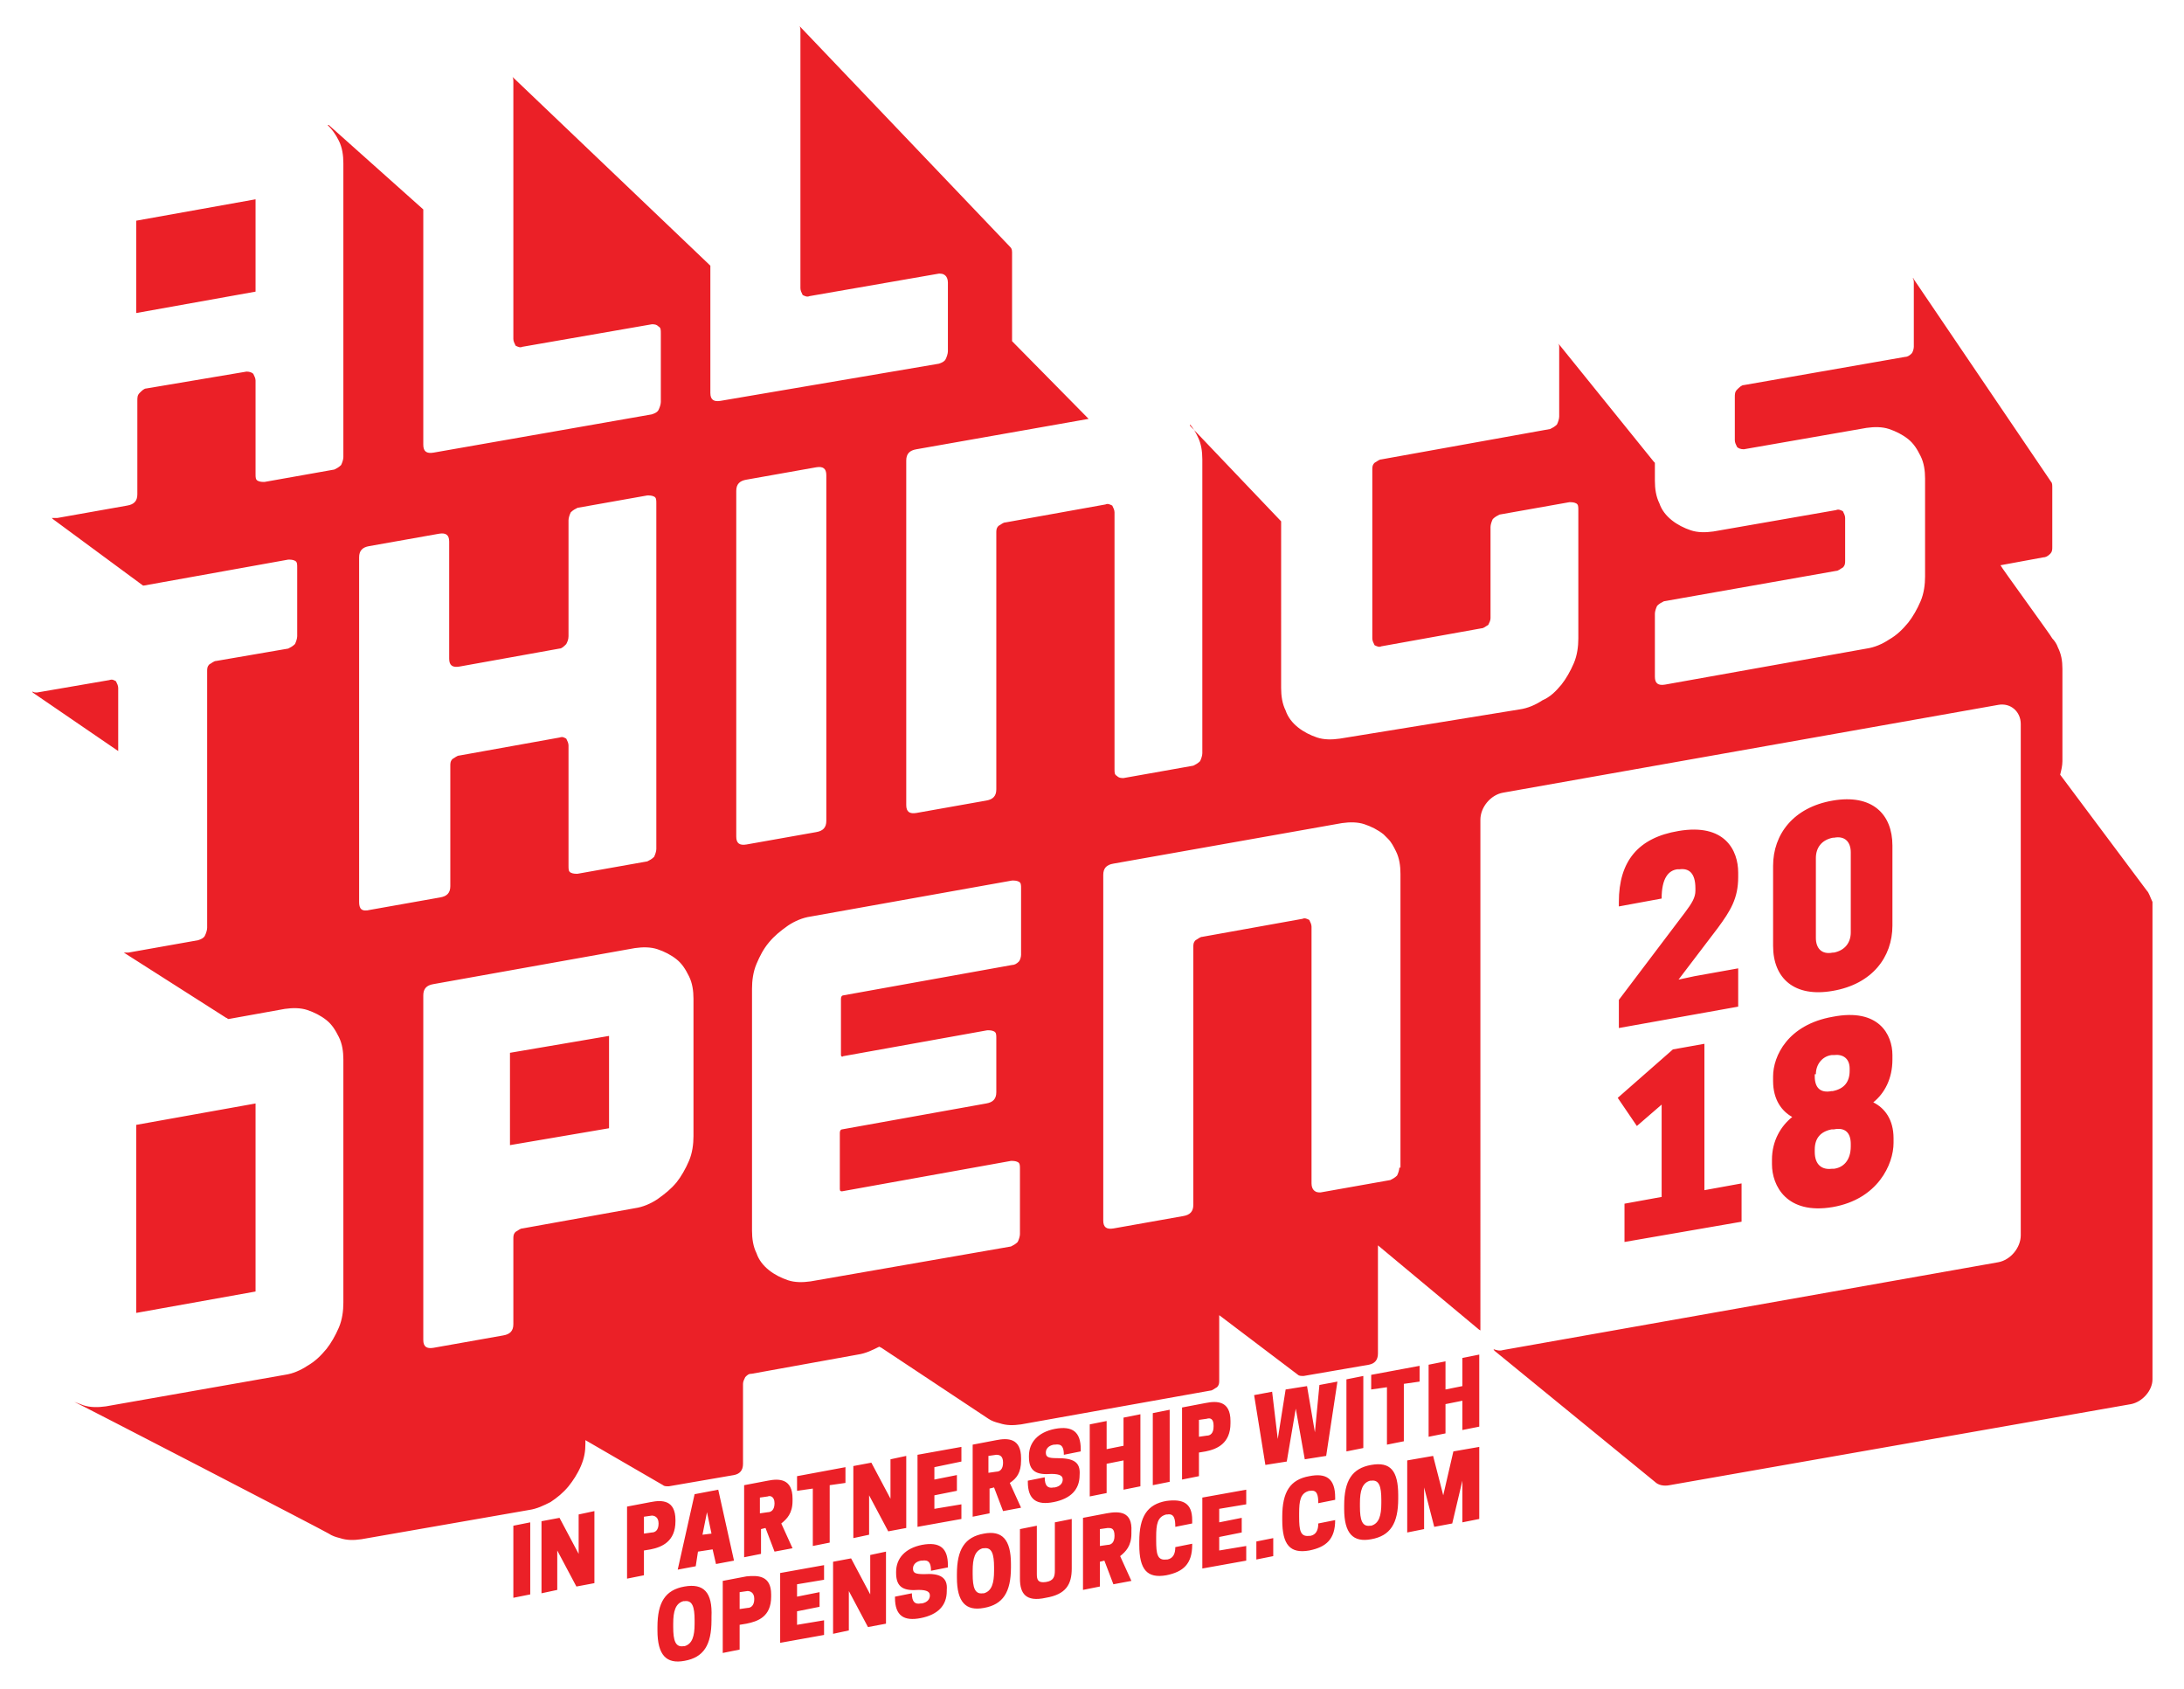 <svg xmlns="http://www.w3.org/2000/svg" viewBox="0 0 194 150"><title>All Things Open 2018 Logo</title><path fill="#EB2027" d="M145.4 100l2.2-1.9v8.2l-3.3.6v3.4l10.4-1.8v-3.4l-3.3.6v-13l-2.8.5-4.9 4.3 1.7 2.5zm17.4-12c3.5-.6 5.3-3 5.3-5.8v-7.1c0-2.8-1.8-4.6-5.3-4-3.5.6-5.3 3-5.3 5.8V84c0 2.9 1.9 4.6 5.3 4zm-1.5-11.8c0-.9.5-1.6 1.5-1.8h.1c1-.2 1.5.4 1.5 1.3v7.1c0 .9-.5 1.6-1.5 1.8h-.1c-1 .2-1.5-.4-1.5-1.3v-7.1zM149.7 81l-5.9 7.8v2.5l10.6-1.9V86l-3.9.7-1.4.3 3.5-4.6c1.1-1.5 1.8-2.6 1.8-4.5v-.4c0-2-1.2-4.4-5.3-3.7-3.6.6-5.3 2.7-5.3 6.3v.4l3.8-.7c0-1.8.6-2.5 1.4-2.6h.2c.8-.1 1.4.3 1.4 1.7v.2c0 .6-.3 1.1-.9 1.9zm7.7 22v.4c0 1.9 1.3 4.5 5.4 3.8 4-.7 5.4-3.8 5.4-5.7v-.4c0-1.7-.8-2.7-1.8-3.2 1-.8 1.7-2.1 1.7-3.8v-.4c0-1.8-1.2-4.2-5.3-3.4-4 .7-5.3 3.5-5.3 5.3v.4c0 1.7.8 2.7 1.7 3.2-1 .8-1.8 2.1-1.8 3.8zm3.9-7.6c0-.9.6-1.6 1.4-1.7h.2c.8-.1 1.4.3 1.4 1.2v.2c0 1-.5 1.6-1.5 1.8h-.1c-1 .2-1.5-.3-1.5-1.3v-.2zm-.1 6.7c0-1 .5-1.6 1.5-1.8h.2c1-.2 1.5.3 1.5 1.3v.2c0 1.3-.7 1.9-1.5 2h-.2c-.8.1-1.5-.3-1.5-1.5v-.2zm-86.1 28.2l-4.3.8v1.3l1.4-.2v5.1l1.5-.3v-5.1l1.4-.2v-1.4zm-5.8 15.6l3.9-.7v-1.3l-2.4.4v-1.2l2-.4v-1.3l-2 .4v-1.1l2.4-.4V139l-3.9.7v6.2zm8-5.5v1.2l-1.7-3.2-1.6.3v6.4l1.4-.3v-3.5l1.7 3.2 1.6-.3v-6.4l-1.4.3v2.3zm8.1-10.6v-1.3l-3.9.7v6.4l3.9-.7v-1.3l-2.4.4v-1.2l2-.4V131l-2 .4v-1.1l2.4-.5zm-4.9-.5l-1.4.3v3.5l-1.7-3.2-1.6.3v6.4l1.4-.3v-3.5l1.7 3.2 1.6-.3v-6.4zm6.9 6.9c-1.7.3-2.4 1.4-2.4 3.6v.3c0 2.2.8 3 2.4 2.7 1.7-.3 2.4-1.4 2.4-3.6v-.3c0-2.2-.8-3-2.4-2.7zm.9 3.3c0 1.1-.2 1.8-.9 2h-.1c-.7.1-.9-.5-.9-1.7v-.3c0-1.1.2-1.8.9-2h.1c.7-.1.9.5.9 1.7v.3zM10.5 61.1c0-.2-.1-.4-.2-.6-.2-.1-.3-.2-.6-.1l-6.4 1.1c-.2 0-.3 0-.4-.1v.1l7.6 5.2v-5.6zm40.9 75.7v1.2l-1.7-3.2-1.6.3v6.4l1.4-.3v-3.5l1.7 3.2 1.6-.3v-6.4l-1.4.3v2.3zm-5.8 5.1l1.5-.3v-6.4l-1.5.3v6.4zM22.7 17.7l-10.6 1.9v8.2l10.6-1.9v-8.2zM66.3 140l-2.1.4v6.4l1.5-.3v-2.2l.6-.1c1-.2 2.2-.6 2.2-2.4v-.2c0-1.7-1.2-1.7-2.2-1.6zm.7 2c0 .6-.3.8-.6.8l-.7.1v-1.5l.7-.1c.2 0 .6.1.6.7zm-3.2-9.7l-2.1.4-1.5 6.7 1.6-.3.2-1.3 1.3-.2.3 1.3 1.6-.3-1.4-6.3zm-1.4 4l.4-2 .4 1.9-.8.1zm-2.4-1.2v-.1c0-1.8-1.2-1.8-2.2-1.6l-2.1.4v6.4l1.5-.3v-2.2l.6-.1c1-.2 2.2-.7 2.2-2.5zm-1.5.2c0 .6-.3.8-.6.8l-.7.1v-1.5l.7-.1c.2 0 .6.1.6.7zm10.9 0c.5-.4 1-.9 1-2v-.2c0-1.8-1.2-1.8-2.2-1.6l-2.1.4v6.4l1.5-.3v-2.2l.4-.1.8 2.1 1.6-.3-1-2.2zm-.6-1.8c0 .6-.3.8-.6.8l-.7.1V133l.7-.1c.2-.1.6 0 .6.6zm-8 7.4c-1.7.3-2.4 1.4-2.4 3.6v.3c0 2.2.8 3 2.4 2.7 1.7-.3 2.4-1.4 2.4-3.6v-.3c.1-2.2-.7-3-2.4-2.7zm.9 3.3c0 1.1-.2 1.8-.9 2h-.1c-.7.1-.9-.5-.9-1.7v-.3c0-1.1.2-1.8.9-2h.1c.7-.1.9.5.9 1.7v.3zm20.4-4.4c-.8 0-1-.1-1-.5 0-.3.2-.6.7-.7h.1c.6-.1.8.2.8.9l1.5-.3v-.2c0-1.5-.7-2.1-2.3-1.8-1.5.3-2.3 1.2-2.3 2.4v.1c0 1.3.7 1.6 2 1.5.8 0 1 .2 1 .5s-.2.6-.7.7h-.1c-.5.1-.8-.1-.8-.9l-1.5.3v.1c0 1.6.8 2.1 2.3 1.8 1.5-.3 2.3-1.1 2.3-2.4v-.1c.1-1.1-.6-1.5-2-1.4zm44-18.5l-4.3.8v1.3l1.4-.2v5.1l1.5-.3v-5.1l1.4-.2v-1.4zm-9.3 5.9l-.7-4.1-1.9.3-.7 4.4-.5-4.2-1.6.3 1 6.2 1.9-.3.8-4.7.8 4.5 1.9-.3 1-6.6-1.6.3-.4 4.2zm11.4 5.6l-.9-3.5-2.3.4v6.4l1.5-.3v-3.7l.9 3.5 1.6-.3.9-3.8v3.7l1.5-.3v-6.4l-2.3.4-.9 3.9zm-6.4-2.7c-1.7.3-2.4 1.4-2.4 3.6v.3c0 2.2.8 3 2.4 2.7 1.7-.3 2.4-1.4 2.4-3.6v-.3c0-2.2-.7-3-2.4-2.7zm.9 3.4c0 1.1-.2 1.8-.9 2h-.1c-.7.1-.9-.5-.9-1.7v-.3c0-1.1.2-1.8.9-2h.1c.7-.1.9.5.9 1.7v.3zm-1.6-11.3l-1.5.3v6.4l1.5-.3v-6.4zm8.8.9l-1.5.3v-2.5l-1.5.3v6.4l1.5-.3v-2.6l1.5-.3v2.6l1.5-.3v-6.4l-1.5.3v2.5zm60.8-44L183 68.8c.1-.4.2-.8.2-1.2v-8.2c0-.7-.1-1.3-.4-1.9-.1-.3-.3-.6-.5-.8 0-.1-4.6-6.4-4.6-6.5l3.8-.7c.2 0 .4-.1.6-.3.2-.2.2-.4.2-.6v-5.3c0-.2 0-.4-.1-.5l-12.2-18s0-.1-.1-.1c.1.1.1.3.1.4v5.7c0 .2-.1.5-.2.6-.2.2-.4.3-.6.3l-14.3 2.5c-.2 0-.4.2-.6.4-.2.2-.2.4-.2.7v3.8c0 .2.1.4.2.6.1.1.3.2.6.2l10.9-1.9c.7-.1 1.4-.1 2 .1.6.2 1.2.5 1.7.9s.8.9 1.1 1.5c.3.6.4 1.3.4 2v8.7c0 .7-.1 1.5-.4 2.2-.3.7-.7 1.4-1.1 1.9-.5.6-1 1.1-1.7 1.5-.6.4-1.3.7-2 .8l-17.9 3.2c-.6.1-.9-.1-.9-.7v-5.6c0-.2.1-.5.2-.7.2-.2.4-.3.6-.4l15.3-2.7c.2 0 .4-.2.6-.3.2-.2.2-.4.2-.6V46c0-.2-.1-.4-.2-.6-.2-.1-.4-.2-.6-.1l-10.9 1.9c-.7.1-1.4.1-2-.1-.6-.2-1.2-.5-1.7-.9s-.9-.9-1.1-1.5c-.3-.6-.4-1.3-.4-2v-1.6l-.1-.1-8.4-10.4-.1-.1c.1.1.1.2.1.4V37c0 .2-.1.5-.2.7-.2.2-.4.3-.6.4l-15 2.7c-.2 0-.4.2-.6.3-.2.2-.2.4-.2.6v15c0 .2.1.4.2.6.2.1.4.2.6.1l8.9-1.6c.2 0 .4-.2.6-.3.1-.2.2-.4.2-.6v-8.1c0-.2.1-.5.2-.7.2-.2.4-.3.6-.4l6.2-1.1c.2 0 .4 0 .6.1.2.1.2.3.2.6v11.4c0 .7-.1 1.5-.4 2.2-.3.7-.7 1.4-1.1 1.9-.5.6-1 1.1-1.7 1.4-.6.4-1.3.7-2 .8l-16 2.6c-.7.1-1.4.1-2-.1-.6-.2-1.2-.5-1.7-.9s-.9-.9-1.1-1.5c-.3-.6-.4-1.3-.4-2V46.3l-8.1-8.5v-.1c.3.3.5.7.7 1.1.3.6.4 1.3.4 2v26.1c0 .2-.1.5-.2.7-.2.2-.4.3-.6.4l-6.2 1.1c-.2 0-.4 0-.6-.2-.2-.1-.2-.3-.2-.6V45.5c0-.2-.1-.4-.2-.6-.2-.1-.4-.2-.6-.1l-8.9 1.6c-.2 0-.4.2-.6.3-.2.2-.2.4-.2.6v22.8c0 .6-.3.9-.9 1l-6.2 1.1c-.6.1-.9-.1-.9-.7V40.9c0-.6.3-.9.9-1l15.3-2.7-6.8-6.9v-7.9c0-.3-.1-.4-.2-.5L71.1 2.4l-.1-.1c.1.1.1.3.1.5v22.8c0 .2.1.4.2.6.2.1.4.2.6.1l11.5-2c.2 0 .4 0 .6.2.1.1.2.3.2.6v6.1c0 .2-.1.5-.2.7-.1.2-.3.3-.6.4L64 35.6c-.6.1-.9-.1-.9-.7V23.6l-.1-.1L45.6 6.9l-.1-.1c.1.1.1.3.1.5v22.8c0 .2.1.4.2.6.2.1.4.2.6.1l11.5-2c.2 0 .4 0 .6.2.2.1.2.3.2.6v6.1c0 .2-.1.5-.2.7-.1.2-.3.3-.6.4l-19.4 3.4c-.6.1-.9-.1-.9-.7V18.6l-8.4-7.5h-.1c.4.4.7.8 1 1.4.3.6.4 1.3.4 2v26.1c0 .2-.1.5-.2.7-.2.2-.4.3-.6.4l-6.2 1.1c-.2 0-.4 0-.6-.1-.2-.1-.2-.3-.2-.6v-8.3c0-.2-.1-.4-.2-.6-.1-.1-.3-.2-.6-.2L13 34.5c-.2 0-.4.2-.6.4-.2.2-.2.4-.2.7v8.3c0 .6-.3.9-.9 1L5.1 46h-.5l.1.1 8 5.9h.1l12.8-2.3c.2 0 .4 0 .6.1.2.1.2.3.2.6v6.1c0 .2-.1.5-.2.7-.2.2-.4.3-.6.4l-6.4 1.1c-.2 0-.4.2-.6.3-.2.2-.2.4-.2.6v22.8c0 .2-.1.5-.2.7-.1.2-.3.3-.6.4l-6.2 1.1H11l9.1 5.8c.1 0 .1.1.2.1l5-.9c.7-.1 1.4-.1 2 .1.6.2 1.2.5 1.7.9s.8.9 1.1 1.5c.3.6.4 1.3.4 2v21.6c0 .7-.1 1.5-.4 2.2-.3.7-.7 1.4-1.1 1.9-.5.6-1 1.1-1.7 1.5-.6.4-1.3.7-2 .8l-15.9 2.8c-.7.1-1.4.1-2-.1-.3-.1-.5-.2-.8-.3.1 0 22.5 11.6 22.6 11.7.3.2.6.3 1 .4.6.2 1.2.2 1.9.1l14.9-2.6c.7-.1 1.3-.4 1.9-.7.6-.4 1.1-.8 1.6-1.4.4-.5.8-1.1 1.1-1.8.3-.7.4-1.3.4-2v-.3l6.9 4c.1.1.3.1.5.1l5.8-1c.5-.1.8-.4.8-1v-7.1c0-.2.1-.4.2-.6.2-.2.3-.3.6-.3l9.4-1.7c.7-.1 1.3-.4 1.9-.7l.2.1 9.5 6.3c.3.2.6.3 1 .4.6.2 1.2.2 1.9.1l16.8-3c.2 0 .4-.2.6-.3.2-.2.2-.4.2-.6v-5.8l7 5.3c.1.1.3.1.5.1l5.8-1c.5-.1.8-.4.8-1v-9.6l9 7.5s.1 0 .1.1V72.8c0-1.1.9-2.2 2-2.4l44-7.8c1.1-.2 2 .6 2 1.7v45.4c0 1.1-.9 2.2-2 2.4l-44 7.8c-.3.1-.6 0-.9-.1 0 0 .1 0 .1.1l.1.1 14.2 11.6c.3.3.8.4 1.3.3l41-7.2c1-.2 1.9-1.2 1.9-2.2V80.1c-.2-.4-.3-.8-.5-1zm-158.8 1V49.5c0-.6.3-.9.9-1l6.2-1.1c.6-.1.9.1.9.7v10.4c0 .6.3.8.9.7l8.9-1.6c.2 0 .4-.2.6-.4.1-.2.2-.4.2-.7V46.2c0-.2.1-.5.2-.7.2-.2.4-.3.6-.4l6.2-1.1c.2 0 .4 0 .6.1.2.1.2.3.2.6v30.7c0 .2-.1.5-.2.7-.2.2-.4.3-.6.4l-6.2 1.1c-.2 0-.4 0-.6-.1-.2-.1-.2-.3-.2-.6V66.2c0-.2-.1-.4-.2-.6-.2-.1-.3-.2-.6-.1l-8.9 1.6c-.2 0-.4.2-.6.3-.2.2-.2.4-.2.6v10.7c0 .6-.3.9-.9 1l-6.2 1.1c-.8.2-1-.1-1-.7zm29.7 20.8c0 .7-.1 1.5-.4 2.2-.3.7-.7 1.4-1.1 1.9-.5.6-1 1-1.7 1.5-.6.4-1.3.7-2 .8l-10 1.8c-.2 0-.4.2-.6.3-.2.2-.2.4-.2.6v7.6c0 .6-.3.9-.9 1l-6.2 1.1c-.6.1-.9-.1-.9-.7V88.4c0-.6.3-.9.9-1l17.9-3.2c.7-.1 1.4-.1 2 .1.6.2 1.2.5 1.7.9s.8.9 1.1 1.5c.3.6.4 1.3.4 2v12.2zM66.3 75c-.6.1-.9-.1-.9-.7V43.6c0-.6.3-.9.9-1l6.2-1.1c.6-.1.9.1.9.7v30.7c0 .6-.3.9-.9 1L66.3 75zm24.4 9.8c0 .2-.1.5-.2.6-.2.2-.4.3-.6.3l-15 2.7c-.1 0-.2.1-.2.3v5c0 .1.1.2.2.1l12.8-2.3c.2 0 .4 0 .6.1.2.1.2.3.2.6V97c0 .6-.3.9-.9 1l-12.8 2.3c-.1 0-.2.1-.2.3v5c0 .2.1.2.2.2l15-2.7c.2 0 .4 0 .6.1.2.1.2.3.2.6v5.8c0 .2-.1.5-.2.7-.2.2-.4.3-.6.4L72 113.8c-.7.1-1.4.1-2-.1-.6-.2-1.2-.5-1.7-.9s-.9-.9-1.1-1.5c-.3-.6-.4-1.3-.4-2V87.8c0-.7.1-1.5.4-2.2.3-.7.6-1.3 1.1-1.9.5-.6 1-1 1.7-1.5.6-.4 1.3-.7 2-.8l17.9-3.2c.2 0 .4 0 .6.1.2.1.2.3.2.6v5.9zm33.6 18.9c0 .2-.1.5-.2.7-.2.2-.4.3-.6.4l-6.2 1.1c-.2 0-.4 0-.6-.2-.1-.1-.2-.3-.2-.6V82.3c0-.2-.1-.4-.2-.6-.2-.1-.4-.2-.6-.1l-8.9 1.6c-.2 0-.4.2-.6.3-.2.2-.2.4-.2.6V107c0 .6-.3.9-.9 1l-6.2 1.1c-.6.1-.9-.1-.9-.7V77.7c0-.6.3-.9.9-1l20.3-3.6c.7-.1 1.4-.1 2 .1.6.2 1.2.5 1.7.9l.4.4c.3.3.5.7.7 1.1.3.6.4 1.3.4 2v26.1zM12.1 99.9v16.7l10.6-1.9V98l-10.6 1.9zM45.5 6.8zm45.2 122.9v-.2c0-1.8-1.2-1.8-2.2-1.6l-2.1.4v6.4l1.5-.3v-2.2l.4-.1.8 2.1 1.6-.3-1-2.2c.6-.4 1-.9 1-2zm-1.6.2c0 .6-.3.8-.6.8l-.7.1v-1.5l.7-.1c.3 0 .6.1.6.7zm-43.8-28.2l8.8-1.5V92l-8.8 1.5v8.2zm51.5 24.8v6.4l1.5-.3V130l1.5-.3v2.6l1.5-.3v-6.4l-1.5.3v2.5l-1.5.3v-2.5l-1.5.3zm19.5 4.6c-1.7.3-2.4 1.4-2.4 3.6v.3c0 2.2.7 3 2.4 2.7 1.5-.3 2.3-1 2.3-2.7l-1.5.3c0 .6-.2 1-.7 1.1h-.1c-.8.1-.9-.5-.9-1.7v-.3c0-1.1.1-1.8.9-2h.1c.6-.1.7.4.7 1.1l1.5-.3v-.2c0-1.7-.8-2.2-2.3-1.9zm-18 3.3l-2.1.4v6.4l1.5-.3v-2.2l.4-.1.8 2.1 1.6-.3-1-2.2c.5-.4 1-.9 1-2v-.2c.1-1.8-1.1-1.8-2.2-1.6zm.7 2c0 .6-.3.8-.6.8l-.7.1v-1.5l.7-.1c.3 0 .6 0 .6.7zm-5.1-6.9c-.8 0-1-.1-1-.5 0-.3.2-.6.7-.7h.1c.6-.1.8.2.8.9l1.5-.3v-.2c0-1.5-.7-2.1-2.3-1.8-1.5.3-2.3 1.2-2.3 2.4v.1c0 1.3.7 1.6 2 1.5.8 0 1 .2 1 .5s-.2.6-.7.7h-.1c-.5.1-.8-.1-.8-.9l-1.5.3v.1c0 1.6.8 2.1 2.3 1.8 1.5-.3 2.3-1.1 2.3-2.4.1-1.2-.6-1.5-2-1.5zm-.2 10c0 .5-.1.9-.8 1-.7.1-.8-.2-.8-.7v-4.3l-1.5.3v4.4c0 1.3.5 2.1 2.3 1.7 1.8-.3 2.3-1.2 2.3-2.6v-4.4l-1.5.3v4.3zm9.9-6.2c-1.7.3-2.4 1.4-2.4 3.6v.3c0 2.2.7 3 2.4 2.7 1.5-.3 2.3-1 2.3-2.7v-.1l-1.5.3c0 .6-.2 1-.7 1.1h-.1c-.8.1-.9-.5-.9-1.7v-.3c0-1.1.1-1.8.9-2h.1c.6-.1.7.4.7 1.1l1.5-.3v-.3c0-1.5-.8-1.9-2.3-1.7zm3.2 6l3.9-.7v-1.3l-2.4.4v-1.2l2-.4v-1.3l-2 .4V134l2.4-.4v-1.3l-3.9.7v6.3zm4.8-.8l1.5-.3v-1.6l-1.5.3v1.6zm-2.3-12.1v-.2c0-1.8-1.2-1.8-2.2-1.6l-2.1.4v6.4l1.5-.3V129l.6-.1c1-.2 2.2-.7 2.2-2.5zm-2.8-.3l.7-.1c.3-.1.6 0 .6.6v.1c0 .6-.3.8-.6.8l-.7.1v-1.5zm-2.6-.9l-1.5.3v6.4l1.5-.3v-6.4z" style=""></path></svg>